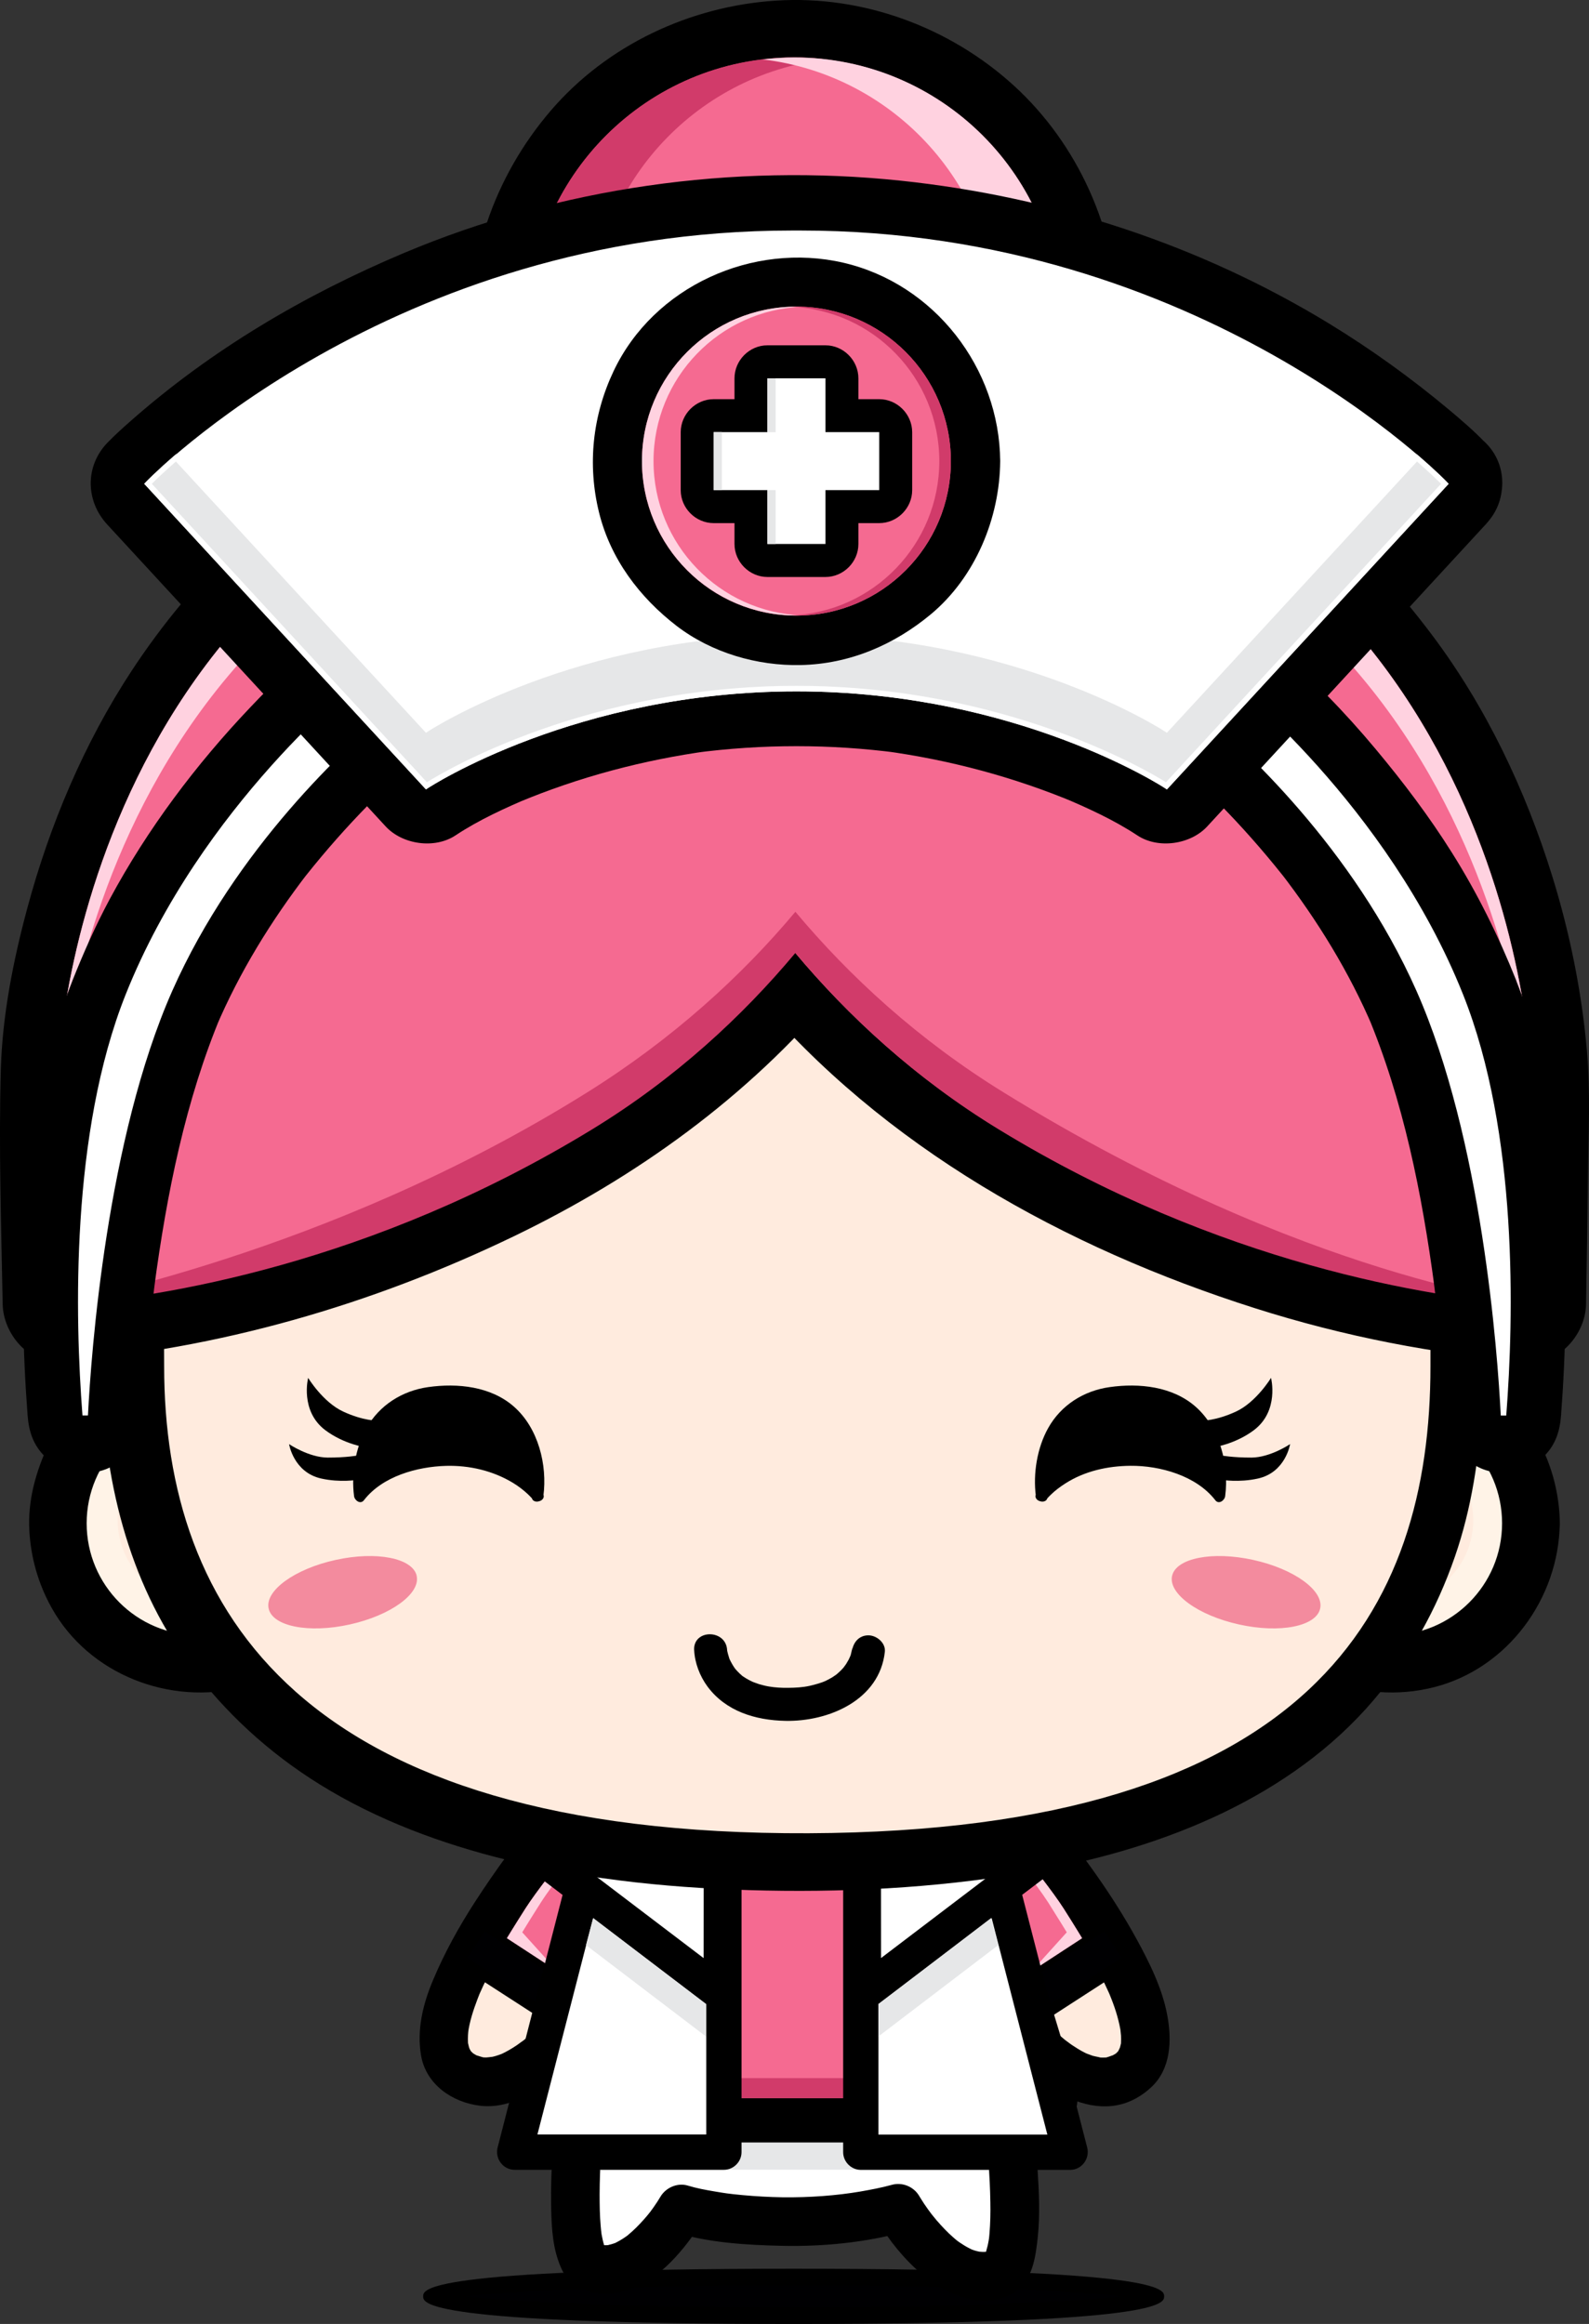 <?xml version="1.0" encoding="UTF-8"?>
<svg id="Layer_1" xmlns="http://www.w3.org/2000/svg" version="1.1" viewBox="0 0 232.52 339.94">
  <rect x="0" y="0" width="232.52" height="339.94" fill="#333333" stroke="none"/>
  <!-- Generator: Adobe Illustrator 29.6.1, SVG Export Plug-In . SVG Version: 2.1.1 Build 9)  -->
  <defs>
    <style>
      .st0 {
        fill: #000002;
      }

      .st1 {
        fill: #d13b6a;
      }

      .st2 {
        fill: #f38b9e;
      }

      .st3 {
        fill: #fff;
      }

      .st4 {
        fill: #f56a91;
      }

      .st5 {
        fill: #fde5d2;
      }

      .st6 {
        fill: #ffebde;
      }

      .st7 {
        fill: #ffd2e0;
      }

      .st8 {
        fill: #e6e7e8;
      }

      .st9 {
        fill: #fff3e7;
      }
    </style>
  </defs>
  <g>
    <g>
      <g>
        <path class="st6" d="M150.66,267.35s25.08,29.79,14.2,36.22c-10.89,6.42-26.11-21.42-26.11-21.42l11.91-14.8Z"/>
        <path d="M148.15,269.87c.28.33.56.67.83,1.01.3.38.6.76.9,1.13.18.23.37.47.55.7.1.13.2.26.3.39-.75-.96-.2-.25-.03-.04,2.26,2.95,4.4,5.98,6.41,9.11,1.14,1.77,2.22,3.58,3.22,5.43.47.87.93,1.75,1.35,2.64.21.43.41.87.61,1.31.08.18.4.95.01.01.12.28.23.56.34.85.64,1.62,1.14,3.3,1.4,5.03-.19-1.29-.02.01,0,.32.02.35.01.69,0,1.03-.06,1.12.14-.66-.02.18-.07.35-.18.69-.31,1.03.46-1.21.07-.21-.11.08-.44.69.62-.66-.11.1-.1.12-.22.21-.34.32-.48.42.74-.54.21-.17-.31.21-.65.38-.99.54,1.07-.5-.1,0-.42.07-.25.06-.96.14.21,0-.19.02-.38.03-.56.03-.38.02-.76-.01-1.13-.06,1.28.14-.24-.09-.58-.2-.27-.08-1.57-.61-.49-.14-.39-.17-.78-.37-1.15-.57-.39-.22-.77-.46-1.15-.71-.2-.12-.38-.25-.57-.39-.17-.12-1.04-.79-.23-.15-1.66-1.29-3.16-2.78-4.58-4.33-.7-.77-1.38-1.56-2.04-2.37-.32-.4-.65-.81-.97-1.21.58.74.04.05-.06-.09-.2-.27-.4-.53-.6-.8-1.14-1.54-2.22-3.11-3.25-4.72-1.04-1.59-2.04-3.2-2.96-4.87-.18,1.44-.37,2.87-.55,4.31,3.97-4.93,7.94-9.86,11.92-14.79,1.21-1.51,1.48-3.55,0-5.03-1.26-1.26-3.81-1.51-5.03,0-3.97,4.94-7.94,9.87-11.91,14.8-1.04,1.29-1.39,2.79-.55,4.31,2.95,5.39,6.57,10.54,10.64,15.12,5.21,5.87,14.66,13.09,22.08,6.25,2.92-2.7,3.05-6.9,2.37-10.53-.72-3.94-2.62-7.74-4.53-11.23-3.45-6.28-7.72-12.14-12.22-17.71-.27-.34-.55-.68-.83-1.02-1.25-1.48-3.75-1.28-5.03,0-1.46,1.46-1.24,3.54,0,5.03Z"/>
      </g>
      <g>
        <rect class="st0" x="147.18" y="285.73" width="17.78" height="6.23" transform="translate(-131.77 130.92) rotate(-32.86)"/>
        <path d="M150.05,297.4l-4.25-6.59,16.28-10.52,4.26,6.59-16.29,10.53ZM148.03,291.29l2.51,3.88,13.58-8.78-2.51-3.88-13.57,8.78Z"/>
      </g>
      <path class="st4" d="M158.34,283.51l-7.35,4.8-3.24-12.24,2.9-3.63s3.37,4.2,4.97,6.7c1.6,2.51,2.72,4.37,2.72,4.37Z"/>
    </g>
    <path class="st7" d="M156.1,282.65s-1.13-1.86-2.72-4.37c-.92-1.43-2.41-3.42-3.52-4.85l.79-.99s3.37,4.2,4.97,6.7c1.6,2.51,2.72,4.37,2.72,4.37l-7.35,4.8,5.11-5.66Z"/>
    <g>
      <g>
        <path class="st6" d="M81.86,267.35s-25.08,29.79-14.2,36.22c10.88,6.42,26.12-21.42,26.12-21.42l-11.91-14.8Z"/>
        <path d="M79.34,264.84c-3.54,4.21-6.81,8.7-9.8,13.31-2.38,3.67-4.49,7.48-6.18,11.51-1.47,3.49-2.4,7.26-1.74,11.04.74,4.22,4.56,6.81,8.57,7.31,4.29.54,8.28-1.97,11.46-4.53,3.49-2.8,6.33-6.38,8.98-9.96,1.95-2.63,3.75-5.38,5.42-8.21.27-.46.53-.91.79-1.37.83-1.52.48-3.01-.55-4.31-3.97-4.93-7.94-9.86-11.91-14.8-1.22-1.51-3.77-1.26-5.03,0-1.48,1.48-1.21,3.52,0,5.03,3.97,4.94,7.94,9.87,11.92,14.79-.18-1.44-.37-2.87-.56-4.31-.92,1.67-1.92,3.28-2.96,4.87-1.03,1.61-2.12,3.18-3.25,4.72-.29.4-.6.81-.91,1.21.59-.77-.4.49-.55.69-.71.88-1.45,1.74-2.2,2.58-1.41,1.56-2.93,3.03-4.58,4.33.82-.65-.4.27-.61.41-.37.26-.76.49-1.15.72-.37.22-.76.41-1.15.6-.69.33.79-.31.08-.04-.25.1-.51.19-.77.27-.37.12-.75.2-1.15.27,1.24-.22-.04-.02-.38-.01-.18,0-.37-.01-.56-.02-.72-.05.91.15.2.02-.33-.06-1.71-.58-.61-.1-.34-.15-.67-.34-.99-.54-.54-.36.7.58.21.17-.12-.1-.22-.21-.34-.32-.75-.73.34.57-.11-.1-.08-.12-.15-.25-.22-.39-.42-.74.26.72.05.17-.11-.29-.19-.59-.25-.89-.18-.84.06.95-.03-.18-.02-.35-.01-.69,0-1.03,0-.31.17-1.62,0-.32.23-1.73.78-3.4,1.4-5.03.08-.21.17-.43.25-.64.31-.76-.33.75,0-.01.19-.44.39-.87.59-1.3.46-.97.94-1.92,1.45-2.86,1-1.85,2.09-3.66,3.22-5.43,2-3.13,4.16-6.15,6.41-9.11.69-.9-.34.44.17-.22.18-.24.37-.47.56-.71.32-.42.66-.83.99-1.25.27-.34.55-.68.83-1.01,1.24-1.48,1.46-3.57,0-5.03-1.28-1.28-3.78-1.48-5.03,0Z"/>
      </g>
      <g>
        <rect class="st0" x="73.33" y="279.96" width="6.23" height="17.78" transform="translate(-207.66 196.32) rotate(-57.14)"/>
        <path d="M82.47,297.4l-16.29-10.53,4.25-6.59,16.29,10.52-4.25,6.59ZM68.41,286.4l13.58,8.78,2.51-3.88-13.58-8.78-2.51,3.88Z"/>
      </g>
      <path class="st4" d="M74.18,283.51l7.35,4.8,3.24-12.24-2.9-3.63s-3.37,4.2-4.97,6.7c-1.6,2.51-2.73,4.37-2.73,4.37Z"/>
      <path class="st7" d="M76.42,282.65s1.13-1.86,2.73-4.37c.91-1.43,2.41-3.42,3.52-4.85l-.79-.99s-3.37,4.2-4.97,6.7c-1.6,2.51-2.73,4.37-2.73,4.37l7.35,4.8-5.11-5.66Z"/>
    </g>
    <g>
      <path class="st0" d="M169.13,335.9c0,1.56-23.74,2.83-53.01,2.83s-53.01-1.27-53.01-2.83,23.73-2.83,53.01-2.83,53.01,1.27,53.01,2.83Z"/>
      <path d="M116.13,339.94c-54.21,0-54.21-3.04-54.21-4.04s0-4.04,54.21-4.04,54.22,3.04,54.22,4.04,0,4.04-54.22,4.04ZM68.04,335.9c7.66.87,25.14,1.62,48.09,1.62s40.43-.75,48.09-1.62c-7.66-.88-25.14-1.62-48.09-1.62s-40.43.75-48.09,1.62Z"/>
    </g>
    <g>
      <path class="st3" d="M89.78,273.68s-10.04,55.54-3.21,57.92c6.82,2.39,13.15-8.48,13.15-8.48,0,0,5.44,1.66,14.81,1.83,9.38.17,16.92-1.95,16.92-1.95,0,0,7,12.1,14.54,9.6,7.55-2.49-4.44-59.06-4.44-59.06l-51.77.14Z"/>
      <path d="M86.35,272.73c-2.27,12.57-4.14,25.28-5.2,38-.32,3.79-.55,7.6-.51,11.41.04,2.79.11,5.84,1.04,8.5.39,1.14.98,2.48,1.97,3.25,2.16,1.7,4.98,1.89,7.6,1.25,4.7-1.17,8.32-5.4,10.92-9.25.22-.32.43-.65.62-.97-1.34.54-2.67,1.08-4.01,1.63,5.02,1.53,10.56,1.85,15.76,1.96,5.92.12,12.15-.48,17.87-2.07-1.34-.54-2.68-1.09-4.02-1.63,1.69,2.92,3.96,5.7,6.54,7.87,3.75,3.15,9.9,5.72,14.2,2.08,2.07-1.75,2.46-5.04,2.73-7.54.34-3.26.18-6.59-.03-9.86-.95-14.6-3.65-29.16-6.59-43.48-.09-.42-.18-.85-.26-1.27-.33-1.54-1.92-2.61-3.43-2.61-12.73.04-25.47.07-38.19.1-4.53.02-9.06.03-13.58.04-4.59.01-4.59,7.12,0,7.11,12.73-.03,25.46-.07,38.2-.1,4.52-.01,9.05-.02,13.57-.04-1.14-.87-2.28-1.74-3.43-2.61.85,4.03,1.62,8.07,2.36,12.11.72,3.95,1.39,7.9,2.01,11.86.33,2.14.65,4.28.94,6.43.12.89-.11-.81,0,.08.04.26.07.52.1.77.07.52.13,1.03.2,1.54.14,1.1.26,2.2.39,3.3.41,3.83.74,7.68.8,11.53.03,1.54,0,3.08-.13,4.61-.02.32-.06.63-.1.95-.07.63.13-.98.05-.36-.02.14-.04.28-.07.43-.09.54-.22,1.08-.38,1.61-.1.33-.47,1.19.09-.13-.08.18-.17.35-.26.52-.41.71.31-.36.2-.23-.49.58.15-.07.26-.16-.63.43,1.23-.4.19-.09-.17.05-1.09.21-.14.09-.27.03-.53.03-.81.04-.19,0-1.08-.1-.11.04-.26-.04-.52-.1-.78-.16-.26-.06-.51-.15-.77-.25-.37-.14-.33-.13.1.05-.17-.08-.33-.16-.49-.25-.5-.25-.96-.56-1.43-.87-.11-.07-.85-.65-.18-.12-.22-.17-.43-.36-.65-.55-.89-.77-1.7-1.64-2.48-2.54-.18-.2-1.17-1.46-.52-.61-.26-.34-.52-.69-.76-1.03-.37-.51-.72-1.04-1.05-1.58-.06-.1-.12-.21-.19-.31-.8-1.37-2.48-2.06-4.01-1.63-1.52.42-3.08.71-4.62.98-3.38.58-7.41.89-11.36.84-1.96-.03-3.92-.14-5.88-.32-.86-.07-1.73-.18-2.6-.29.78.1-.27-.04-.35-.06-.38-.06-.77-.12-1.15-.19-1.3-.22-2.62-.46-3.89-.85-1.52-.46-3.22.29-4.01,1.63-.15.25-.31.5-.46.74-.18.27-.36.54-.55.81-.11.16-.23.32-.35.48-.58.8.29-.35-.12.17-.64.82-1.34,1.59-2.07,2.32-.4.4-.81.76-1.24,1.12-.72.61.59-.43-.17.13-.3.22-.61.41-.94.61-.23.14-.48.26-.73.39-.81.41.7-.25-.15.05-.25.09-.51.16-.77.22-.87.22.79-.04-.1.04-.27.02-.54.01-.8,0-.91-.04.77.16-.14-.04-1.31-.29.61.45-.05.01,1.08.72.61.51.34.21-.12-.13.64.95.22.25-.17-.29-.48-1.07.07.24-.1-.24-.18-.48-.25-.73-.15-.49-.25-1-.35-1.51-.02-.14-.05-.28-.06-.42-.1-.62.12.99.05.35-.05-.37-.09-.75-.12-1.12-.14-1.56-.16-3.13-.16-4.7.02-3.9.29-7.81.65-11.71.37-4.13.85-8.26,1.39-12.37.06-.51.13-1.02.2-1.52.12-.88-.12.81,0-.06.04-.25.07-.5.1-.75.14-.97.27-1.95.41-2.92.26-1.81.53-3.62.81-5.43.59-3.86,1.21-7.71,1.91-11.55.35-1.9-.49-3.83-2.48-4.38-1.74-.47-4.03.58-4.38,2.48Z"/>
    </g>
    <g>
      <g>
        <polygon class="st5" points="140.23 273.01 116.44 273.01 116.24 273.01 92.45 273.01 82.14 306.9 116.24 306.9 116.44 306.9 150.53 306.9 140.23 273.01"/>
        <path d="M140.23,265.9h-47.78c-3.22,0-5.92,2.18-6.85,5.22-3.43,11.28-6.86,22.54-10.28,33.81-.01.03-.02.06-.03.09-1.35,4.45,2.32,8.99,6.85,8.99h68.39c4.53,0,8.21-4.55,6.85-8.99-3.42-11.27-6.85-22.54-10.28-33.81,0-.03-.02-.06-.03-.09-1.12-3.7-4.93-6.02-8.75-4.96-3.65,1.01-6.09,5.04-4.96,8.74,3.43,11.27,6.86,22.54,10.28,33.81.01.03.02.06.03.09,2.29-3,4.57-6,6.85-9h-68.39c2.29,3,4.57,6,6.86,9,3.42-11.27,6.85-22.54,10.28-33.81,0-.04.02-.06.03-.09-2.29,1.74-4.57,3.48-6.86,5.22h47.78c3.88,0,7.11-3.24,7.11-7.11s-3.23-7.11-7.11-7.11Z"/>
      </g>
      <polygon class="st4" points="140.23 273.01 116.44 273.01 116.24 273.01 92.45 273.01 82.14 306.9 116.24 306.9 116.44 306.9 150.53 306.9 140.23 273.01"/>
      <polygon class="st1" points="116.44 303.98 116.24 303.98 83.04 303.98 82.14 306.9 116.24 306.9 116.44 306.9 150.53 306.9 149.64 303.98 116.44 303.98"/>
    </g>
    <rect class="st8" x="87.72" y="313.39" width="57.09" height="3.98"/>
    <g>
      <polygon class="st3" points="105.93 272.96 105.93 314.81 75.31 314.81 86.08 272.96 105.93 272.96"/>
      <path d="M103.35,272.96v41.85c.86-.86,1.72-1.72,2.58-2.59h-30.62c.83,1.1,1.66,2.18,2.49,3.27,3.2-12.46,6.42-24.92,9.62-37.37.38-1.49.77-2.99,1.15-4.48-.83.63-1.66,1.26-2.49,1.89h19.85c3.33,0,3.33-5.17,0-5.17h-19.85c-1.13,0-2.2.79-2.49,1.9-3.21,12.46-6.41,24.92-9.62,37.38-.39,1.49-.77,2.98-1.15,4.48-.42,1.63.79,3.27,2.49,3.27h30.62c1.41,0,2.58-1.18,2.58-2.59v-41.85c0-3.34-5.17-3.34-5.17,0Z"/>
    </g>
    <g>
      <polygon class="st3" points="105.57 266.33 79.95 263.39 75.6 268.85 105.55 291.59 105.57 266.33"/>
      <path d="M105.57,263.75c-6.1-.71-12.19-1.4-18.29-2.1-2.42-.28-4.83-.55-7.25-.84-1.6-.18-2.55,1.55-3.38,2.6-.96,1.2-1.92,2.41-2.88,3.62-1.12,1.4-.9,2.97.52,4.05,9.77,7.42,19.54,14.84,29.31,22.27.21.16.43.32.64.48,1.62,1.23,3.89-.45,3.89-2.23,0-8.42.02-16.85.02-25.27,0-3.34-5.17-3.33-5.17,0,0,8.42-.02,16.85-.03,25.27,1.3-.74,2.59-1.48,3.89-2.23-9.77-7.42-19.54-14.84-29.32-22.27-.21-.16-.42-.32-.63-.48.17,1.36.35,2.71.52,4.06,1.45-1.81,2.89-3.64,4.35-5.45-.61.25-1.22.5-1.83.76,8.54.97,17.09,1.96,25.63,2.93,1.41.16,2.59-1.3,2.59-2.59,0-1.52-1.18-2.42-2.59-2.58Z"/>
    </g>
    <g>
      <polygon class="st3" points="125.96 272.96 125.96 314.81 156.6 314.81 145.81 272.96 125.96 272.96"/>
      <path d="M123.38,272.96v41.85c0,1.41,1.18,2.59,2.59,2.59h30.63c1.7,0,2.9-1.64,2.49-3.27-3.21-12.46-6.42-24.91-9.62-37.37-.39-1.49-.77-2.99-1.16-4.48-.29-1.11-1.35-1.9-2.49-1.9h-19.85c-3.34,0-3.34,5.17,0,5.17h19.85c-.83-.63-1.66-1.26-2.49-1.89,3.2,12.46,6.41,24.91,9.62,37.37.38,1.5.77,2.99,1.15,4.48.83-1.09,1.66-2.18,2.49-3.27h-30.63c.86.87,1.72,1.73,2.58,2.59v-41.85c0-3.34-5.17-3.34-5.17,0Z"/>
    </g>
    <g>
      <polygon class="st3" points="126.32 266.33 151.95 263.39 156.3 268.85 126.35 291.59 126.32 266.33"/>
      <path d="M126.32,268.91c8.55-.97,17.08-1.96,25.63-2.93-.61-.25-1.22-.51-1.83-.76,1.45,1.81,2.9,3.64,4.35,5.45.17-1.35.35-2.7.52-4.06-9.77,7.42-19.54,14.84-29.31,22.27-.21.16-.43.32-.64.48,1.3.75,2.59,1.49,3.89,2.23-.01-8.42-.02-16.85-.02-25.27,0-3.33-5.18-3.34-5.17,0,0,8.42.02,16.85.02,25.27,0,1.79,2.27,3.46,3.89,2.23,9.78-7.42,19.54-14.84,29.32-22.27.21-.16.42-.32.64-.48,1.42-1.08,1.65-2.65.52-4.05-.91-1.14-1.82-2.29-2.72-3.42-.84-1.06-1.89-2.97-3.5-2.79-2.43.28-4.85.56-7.28.84-6.1.7-12.2,1.39-18.29,2.1-1.4.16-2.58,1.06-2.58,2.58,0,1.29,1.18,2.75,2.58,2.59Z"/>
    </g>
    <polygon class="st8" points="86.81 280.57 103.31 293.15 103.31 297.89 85.75 284.52 86.81 280.57"/>
    <polygon class="st8" points="145.02 280.57 128.53 293.15 128.53 297.89 146.08 284.52 145.02 280.57"/>
  </g>
  <g>
    <g>
      <g>
        <path class="st3" d="M116.25,86.38c-21.53,0-38.98-17.46-38.98-38.98S94.72,8.43,116.25,8.43s38.97,17.44,38.97,38.97-17.45,38.98-38.97,38.98Z"/>
        <path d="M116.25,77.95c-1.79-.01-3.57-.13-5.35-.36.75.1,1.5.2,2.25.3-3.34-.47-6.58-1.35-9.68-2.64.67.28,1.34.56,2.01.85-3.13-1.32-6.05-3.03-8.75-5.09.57.44,1.14.88,1.71,1.32-2.66-2.07-5.04-4.45-7.11-7.11.44.57.88,1.14,1.32,1.7-2.06-2.7-3.77-5.62-5.09-8.75.29.67.57,1.34.85,2.01-1.28-3.1-2.17-6.34-2.64-9.68.1.75.2,1.49.3,2.24-.47-3.55-.47-7.13,0-10.69-.1.75-.2,1.5-.3,2.25.47-3.33,1.35-6.57,2.64-9.68-.28.67-.57,1.34-.85,2.01,1.33-3.12,3.03-6.05,5.09-8.75-.44.57-.88,1.14-1.32,1.7,2.07-2.66,4.45-5.04,7.11-7.11-.57.44-1.13.88-1.71,1.32,2.7-2.06,5.63-3.76,8.75-5.09-.67.28-1.35.57-2.01.85,3.11-1.28,6.35-2.16,9.68-2.63-.75.09-1.5.2-2.25.3,3.56-.47,7.14-.47,10.69,0-.75-.11-1.5-.21-2.24-.3,3.33.47,6.57,1.35,9.68,2.63-.67-.28-1.35-.57-2.02-.85,3.13,1.32,6.06,3.03,8.75,5.09-.57-.44-1.14-.88-1.72-1.32,2.67,2.07,5.05,4.45,7.11,7.11-.44-.56-.87-1.13-1.32-1.7,2.06,2.7,3.77,5.63,5.09,8.75-.29-.67-.56-1.34-.85-2.01,1.29,3.11,2.17,6.35,2.64,9.68-.1-.75-.2-1.5-.3-2.25.47,3.56.47,7.13,0,10.69.1-.75.2-1.49.3-2.25-.47,3.33-1.35,6.58-2.64,9.68.29-.67.57-1.34.85-2.01-1.32,3.12-3.02,6.05-5.09,8.74.44-.56.88-1.13,1.32-1.7-2.07,2.66-4.44,5.04-7.11,7.11.58-.45,1.14-.88,1.72-1.32-2.7,2.06-5.63,3.76-8.75,5.09.67-.28,1.35-.57,2.02-.85-3.11,1.29-6.34,2.16-9.68,2.64.75-.1,1.5-.2,2.24-.3-1.78.24-3.56.35-5.34.36-4.6.02-8.44,3.82-8.44,8.44s3.84,8.45,8.44,8.43c12.72-.05,25.07-5.22,33.96-14.34,8.87-9.09,13.8-21.73,13.42-34.42-.38-12.62-5.9-24.94-15.23-33.48C139.02,3.99,126.29-.73,113.55.09c-12.57.81-24.72,6.49-32.97,16.11-8.3,9.67-12.8,22.46-11.54,35.24,1.15,11.72,6.3,22.79,15.05,30.8,8.77,8.03,20.27,12.53,32.16,12.58,4.6.02,8.44-3.85,8.44-8.43s-3.84-8.42-8.44-8.44Z"/>
      </g>
      <path class="st4" d="M116.25,86.38c-21.53,0-38.98-17.46-38.98-38.98S94.72,8.43,116.25,8.43s38.97,17.44,38.97,38.97-17.45,38.98-38.97,38.98Z"/>
      <path class="st1" d="M86.5,47.37c0-19.96,15.01-36.38,34.35-38.68-1.51-.17-3.05-.29-4.6-.29-21.53,0-38.98,17.44-38.98,38.97s17.45,38.97,38.98,38.97c1.55,0,3.09-.12,4.6-.3-19.34-2.29-34.35-18.71-34.35-38.67Z"/>
      <path class="st7" d="M145.99,47.37c0-19.96-15.03-36.38-34.37-38.68,1.52-.17,3.04-.29,4.62-.29,21.52,0,38.97,17.44,38.97,38.97s-17.45,38.97-38.97,38.97c-1.58,0-3.1-.12-4.62-.3,19.34-2.29,34.37-18.71,34.37-38.67Z"/>
    </g>
    <g>
      <g>
        <g>
          <g>
            <path class="st5" d="M45.45,222.82c0,9.04-7.33,16.38-16.39,16.38s-16.38-7.34-16.38-16.38,7.34-16.38,16.38-16.38,16.39,7.33,16.39,16.38Z"/>
            <path d="M37.02,222.82c-.01.78-.06,1.55-.16,2.33.1-.74.2-1.5.3-2.24-.22,1.4-.59,2.74-1.13,4.05.29-.68.57-1.35.85-2.02-.55,1.27-1.24,2.45-2.06,3.55.44-.57.88-1.14,1.32-1.71-.91,1.17-1.94,2.2-3.11,3.11.57-.45,1.14-.88,1.71-1.32-1.1.82-2.28,1.51-3.55,2.06.68-.28,1.35-.57,2.02-.86-1.31.54-2.65.91-4.05,1.13.75-.1,1.5-.2,2.25-.3-1.56.2-3.11.2-4.67,0,.75.1,1.49.2,2.24.3-1.4-.21-2.74-.59-4.05-1.13.68.28,1.35.57,2.01.86-1.26-.55-2.44-1.24-3.55-2.06.57.43,1.14.87,1.71,1.32-1.17-.91-2.2-1.94-3.11-3.11.44.57.88,1.14,1.32,1.71-.83-1.11-1.52-2.29-2.07-3.55.28.67.57,1.34.85,2.02-.54-1.31-.91-2.65-1.12-4.05.1.74.2,1.5.3,2.24-.21-1.55-.21-3.11,0-4.66-.1.74-.2,1.49-.3,2.24.22-1.4.59-2.74,1.12-4.05-.28.67-.57,1.35-.85,2.02.55-1.27,1.24-2.45,2.07-3.56-.44.57-.88,1.14-1.32,1.71.91-1.17,1.94-2.19,3.11-3.11-.57.45-1.14.88-1.71,1.32,1.11-.83,2.29-1.51,3.55-2.06-.67.28-1.34.56-2.01.85,1.3-.54,2.65-.91,4.05-1.12-.75.1-1.5.2-2.24.3,1.56-.21,3.1-.21,4.67,0-.75-.1-1.5-.2-2.25-.3,1.4.21,2.74.59,4.05,1.12-.67-.29-1.34-.57-2.02-.85,1.27.55,2.45,1.23,3.55,2.06-.57-.44-1.13-.88-1.71-1.32,1.17.91,2.2,1.94,3.11,3.11-.44-.57-.88-1.14-1.32-1.71.83,1.11,1.51,2.29,2.06,3.56-.29-.68-.57-1.35-.85-2.02.54,1.31.91,2.65,1.13,4.05-.11-.74-.2-1.49-.3-2.24.1.77.15,1.55.16,2.33.05,4.59,3.8,8.43,8.44,8.43s8.48-3.84,8.44-8.43c-.08-7.15-3.2-14.55-8.93-19.01-3.11-2.42-6.44-4.34-10.35-5.19-4.01-.86-8.07-.79-12.04.23-6.77,1.74-13.09,6.9-15.89,13.33-1.61,3.71-2.61,7.55-2.4,11.64.21,4.02,1.3,7.82,3.25,11.34,5.45,9.8,17.34,14.37,28.04,11.62,10.76-2.77,18.21-13.01,18.33-23.96.04-4.6-3.87-8.44-8.44-8.44s-8.39,3.84-8.44,8.44Z"/>
          </g>
          <path class="st9" d="M45.45,222.82c0,9.04-7.33,16.38-16.39,16.38s-16.38-7.34-16.38-16.38,7.34-16.38,16.38-16.38,16.39,7.33,16.39,16.38Z"/>
          <path class="st6" d="M41.22,222.37c0,6.63-5.37,12.01-12,12.01s-12-5.38-12-12.01,5.37-12,12-12,12,5.37,12,12Z"/>
        </g>
        <g>
          <g>
            <path class="st5" d="M219.8,222.82c0,9.04-7.34,16.38-16.38,16.38s-16.39-7.34-16.39-16.38,7.33-16.38,16.39-16.38,16.38,7.33,16.38,16.38Z"/>
            <path d="M211.37,222.82c0,.78-.06,1.55-.16,2.33.1-.74.2-1.5.3-2.24-.21,1.4-.59,2.74-1.12,4.05.28-.68.57-1.35.85-2.02-.55,1.27-1.24,2.45-2.06,3.55.44-.57.88-1.14,1.32-1.71-.9,1.17-1.94,2.2-3.11,3.11.57-.45,1.14-.88,1.71-1.32-1.1.82-2.28,1.51-3.55,2.06.67-.28,1.35-.57,2.02-.86-1.31.54-2.65.91-4.05,1.13.74-.1,1.5-.2,2.24-.3-1.55.2-3.1.2-4.66,0,.75.1,1.5.2,2.25.3-1.4-.21-2.74-.59-4.05-1.13.67.28,1.34.57,2.01.86-1.26-.55-2.44-1.24-3.54-2.06.57.43,1.14.87,1.7,1.32-1.16-.91-2.19-1.94-3.1-3.11.44.57.88,1.14,1.32,1.71-.83-1.11-1.52-2.29-2.07-3.55.28.67.57,1.34.85,2.02-.54-1.31-.92-2.65-1.13-4.05.1.74.2,1.5.3,2.24-.21-1.55-.21-3.11,0-4.66-.1.74-.2,1.49-.3,2.24.21-1.4.58-2.74,1.13-4.05-.29.67-.57,1.35-.85,2.02.55-1.27,1.24-2.45,2.07-3.56-.44.57-.88,1.14-1.32,1.71.91-1.17,1.94-2.19,3.1-3.11-.57.45-1.13.88-1.7,1.32,1.11-.83,2.29-1.51,3.54-2.06-.67.28-1.34.56-2.01.85,1.3-.54,2.64-.91,4.05-1.12-.75.1-1.5.2-2.25.3,1.56-.21,3.11-.21,4.66,0-.74-.1-1.5-.2-2.24-.3,1.4.21,2.74.59,4.05,1.12-.68-.29-1.35-.57-2.02-.85,1.27.55,2.45,1.23,3.55,2.06-.57-.44-1.13-.88-1.71-1.32,1.17.91,2.21,1.94,3.11,3.11-.43-.57-.88-1.14-1.32-1.71.83,1.11,1.52,2.29,2.06,3.56-.28-.68-.57-1.35-.85-2.02.53,1.31.91,2.65,1.12,4.05-.1-.74-.2-1.49-.3-2.24.1.77.16,1.55.16,2.33.05,4.59,3.8,8.43,8.44,8.43s8.48-3.84,8.44-8.43c-.08-7.15-3.2-14.55-8.93-19.01-3.11-2.42-6.44-4.34-10.35-5.19-4-.86-8.06-.79-12.04.23-6.77,1.74-13.09,6.9-15.89,13.33-1.62,3.71-2.62,7.55-2.41,11.64.2,4.02,1.3,7.82,3.25,11.34,5.45,9.8,17.35,14.37,28.03,11.62,10.76-2.77,18.21-13.01,18.33-23.96.04-4.6-3.88-8.44-8.44-8.44s-8.39,3.84-8.44,8.44Z"/>
          </g>
          <path class="st9" d="M219.8,222.82c0,9.04-7.34,16.38-16.38,16.38s-16.39-7.34-16.39-16.38,7.33-16.38,16.39-16.38,16.38,7.33,16.38,16.38Z"/>
          <path class="st6" d="M215.58,222.37c0,6.63-5.38,12.01-12.01,12.01s-12-5.38-12-12.01,5.37-12,12-12,12.01,5.37,12.01,12Z"/>
        </g>
      </g>
      <g>
        <g>
          <path class="st5" d="M23.32,123.42c-.33,13.25,0,76.44,0,76.44,0,35.6,19.95,68.61,94.29,68.3,73.58-.31,91-32.7,91-68.3v-76.44H23.32Z"/>
          <path d="M14.88,123.42c-.36,14.65-.16,29.33-.12,43.98.03,11.23,0,22.47.13,33.7.18,14.86,3.82,30.22,12.77,42.32,5.26,7.09,11.65,12.96,19.17,17.62,8.33,5.17,17.78,8.67,27.27,11,12.37,3.04,25.25,4.25,37.97,4.5,13.53.27,27.14-.57,40.47-3.03,17.92-3.3,36.42-10.67,48.49-24.86,5.31-6.25,9.19-13.22,11.87-20.96,2.44-7.04,3.56-14.58,3.99-22,.21-3.52.17-7.04.17-10.56v-71.72c0-4.6-3.84-8.44-8.44-8.44H23.32c-4.6,0-8.44,3.84-8.44,8.44s3.84,8.43,8.44,8.43h185.29c-2.81-2.81-5.62-5.62-8.43-8.43v71.21c0,5.89,0,11.77-.79,17.64.1-.75.2-1.5.3-2.25-.78,5.74-2.18,11.39-4.42,16.75.28-.67.57-1.34.85-2.01-1.79,4.24-4.09,8.24-6.9,11.89.44-.57.88-1.14,1.32-1.71-2.79,3.58-6.02,6.78-9.61,9.56.57-.44,1.14-.88,1.71-1.32-4.62,3.56-9.73,6.4-15.09,8.68.67-.28,1.35-.57,2.02-.85-9.14,3.83-18.87,6.05-28.67,7.37.74-.1,1.49-.2,2.24-.3-17.35,2.31-35.3,2.33-52.65.02.74.1,1.49.2,2.24.3-9.96-1.35-19.84-3.62-29.13-7.51.68.28,1.34.57,2.01.85-5.58-2.37-10.9-5.33-15.72-9.03.57.44,1.14.88,1.71,1.32-3.75-2.91-7.15-6.25-10.06-10,.44.56.88,1.14,1.32,1.71-2.89-3.75-5.26-7.85-7.11-12.21.29.68.57,1.35.85,2.02-2.23-5.31-3.65-10.91-4.43-16.62.1.74.2,1.5.3,2.24-.61-4.53-.72-9.06-.74-13.62-.03-5.91-.05-11.82-.07-17.73-.06-16.45-.14-32.91-.01-49.36.02-2.35.03-4.7.1-7.04.11-4.6-3.93-8.44-8.44-8.44s-8.32,3.84-8.44,8.44Z"/>
        </g>
        <path class="st6" d="M24.02,108.25c-.33,13.25,0,91.61,0,91.61,0,35.6,19.96,68.61,94.29,68.3,73.59-.31,91.01-32.7,91.01-68.3v-91.61H24.02Z"/>
      </g>
      <g>
        <path class="st2" d="M60.97,230.51c.58,2.61-3.81,5.79-9.79,7.11-5.99,1.33-11.3.28-11.87-2.33-.58-2.61,3.81-5.8,9.8-7.11,5.98-1.32,11.3-.27,11.87,2.34Z"/>
        <path class="st2" d="M171.51,230.51c-.57,2.61,3.81,5.79,9.8,7.11,5.98,1.33,11.3.28,11.87-2.33.58-2.61-3.81-5.8-9.79-7.11-5.98-1.32-11.3-.27-11.88,2.34Z"/>
        <g>
          <g>
            <g>
              <path d="M78.66,218.86s-4.01-5.28-12.98-5.28-13.03,5.28-13.03,5.28c0,0-2.03-15.33,13.03-15.33s12.98,15.33,12.98,15.33Z"/>
              <path d="M79.39,218.43c-3.03-3.95-8.56-5.56-13.31-5.7-4.83-.13-10.91,1.5-14.03,5.53.48.2.96.4,1.44.59-.59-4.58.83-10.02,4.85-12.64,3.73-2.44,9.48-2.49,13.46-.66,3.11,1.43,4.94,4.32,5.7,7.56.43,1.84.57,3.86.32,5.74-.14,1.07,1.54,1.06,1.69,0,.61-4.58-.75-9.95-4.28-13.07-3.37-2.99-8.28-3.49-12.58-2.88-3.79.54-7.12,2.63-9.02,5.99-1.62,2.89-2.25,6.67-1.82,9.96.08.62.93,1.26,1.44.6,2.72-3.52,7.8-4.91,12.02-5.03,3.4-.09,6.82.7,9.75,2.46.79.48,1.54,1.04,2.21,1.67.21.2.41.4.61.62.06.07.38.46.1.1.66.85,2.12.01,1.46-.85Z"/>
            </g>
            <path d="M55.26,207.81s-2.06.05-5.04-1.33c-2.98-1.38-5.13-4.93-5.13-4.93,0,0-1.23,4.83,2.51,7.65,2.74,2.06,5.91,2.51,5.91,2.51l1.75-3.9Z"/>
            <path d="M52.43,212.89s-1.74.33-4.49.32c-2.76-.02-5.64-1.97-5.64-1.97,0,0,.65,4.12,4.69,5.03,2.81.63,5.33.19,5.33.19l.1-3.56Z"/>
          </g>
          <g>
            <g>
              <path d="M152.42,218.86s4-5.28,12.98-5.28,13.03,5.28,13.03,5.28c0,0,2.03-15.33-13.03-15.33s-12.98,15.33-12.98,15.33Z"/>
              <path d="M153.15,219.28c-.27.35-.01.03.05-.05.18-.2.37-.4.56-.58.64-.63,1.36-1.16,2.12-1.65,2.84-1.82,6.19-2.56,9.53-2.59,4.32-.04,9.65,1.44,12.43,5.04.51.66,1.36.02,1.44-.6.6-4.58-.78-9.95-4.31-13.07-3.38-2.99-8.29-3.49-12.59-2.88-3.79.53-7.12,2.63-9,5.99-1.62,2.89-2.23,6.67-1.8,9.96.14,1.06,1.83,1.07,1.69,0-.61-4.58.79-10.02,4.81-12.64,3.73-2.44,9.47-2.49,13.45-.66,3.11,1.43,4.94,4.32,5.71,7.56.43,1.84.59,3.86.35,5.74.47-.2.95-.4,1.44-.59-3.07-3.97-8.88-5.49-13.63-5.54-4.84-.04-10.63,1.69-13.71,5.7-.66.86.81,1.7,1.46.85Z"/>
            </g>
            <path d="M175.83,207.81s2.05.05,5.03-1.33c2.98-1.38,5.13-4.93,5.13-4.93,0,0,1.24,4.83-2.51,7.65-2.74,2.06-5.91,2.51-5.91,2.51l-1.75-3.9Z"/>
            <path d="M178.65,212.89s1.74.33,4.49.32c2.76-.02,5.64-1.97,5.64-1.97,0,0-.64,4.12-4.69,5.03-2.81.63-5.34.19-5.34.19l-.1-3.56Z"/>
          </g>
        </g>
        <path d="M101.58,241.39c.09,1.87.83,3.78,1.92,5.27,2.69,3.66,7.03,4.97,11.42,5.06,6.34.13,13.79-3.04,14.56-10.1.14-1.31-1.2-2.41-2.41-2.41-1.42,0-2.27,1.1-2.41,2.41.14-1.3-.05.07-.17.45-.06.18-.13.35-.2.53.31-.78-.01-.02-.1.16-.12.22-.25.44-.38.65-.08.13-.63.84-.22.33-.36.45-.77.84-1.21,1.21-.21.17-.21.17-.01,0-.17.13-.36.25-.55.38-.34.21-.69.39-1.04.56-.43.21-1.53.54-2.31.71-1.04.23-2.11.28-3.17.29-.94.01-1.88-.04-2.81-.2-.48-.08-.96-.21-1.42-.34-.21-.06-1.08-.4-.9-.32-.35-.16-.7-.35-1.04-.55-.12-.08-.25-.16-.37-.24-.58-.39.34.3-.18-.13-.25-.21-.49-.45-.71-.68-.09-.09-.17-.18-.25-.28-.41-.46.29.41-.06-.07-.31-.43-.57-.9-.8-1.38-.12-.24.17.48-.06-.17-.06-.19-.12-.38-.17-.57-.08-.28-.14-.56-.18-.85.14.99.05.51.05.27-.15-3.09-4.98-3.11-4.83,0h0Z"/>
      </g>
      <g>
        <g>
          <path class="st3" d="M116.52,59.01c-.09,0-.18,0-.28,0-.09,0-.18,0-.27,0-94.61,0-106.22,81.06-107.31,95.47-.42,5.44.16,34.29.16,34.29,0,.66,0,1.33.02,1.99,14.61-1.14,45.25-5.92,77.6-25.66,12.26-7.48,22.05-16.57,29.81-25.85,7.77,9.28,17.56,18.37,29.82,25.85,32.35,19.74,62.99,24.52,77.6,25.66.01-.66.02-1.33.02-1.99,0,0,.57-28.85.16-34.29-1.1-14.41-12.71-95.47-107.32-95.47Z"/>
          <path d="M116.52,50.57c-11.62.16-23.19,1.11-34.53,3.82-9.47,2.25-18.72,5.79-27.25,10.47-14.42,7.91-26.46,19.55-35.47,33.25-6.95,10.58-12,22.55-15.28,34.75-2.05,7.62-3.65,15.68-3.87,23.59-.32,11.42.06,22.89.27,34.31.08,4.32,3.79,8.81,8.44,8.44,23.1-1.82,45.58-8.34,66.42-18.39,17.91-8.65,34.12-20.31,46.96-35.59h-11.94c18.97,22.58,45.52,37.29,73.37,46.14,12.96,4.12,26.45,6.77,40.01,7.83,4.64.36,8.37-4.12,8.44-8.44.1-6.14.2-12.28.27-18.42.07-6.22.4-12.57-.16-18.78-.77-8.59-2.5-17.13-5.05-25.36-3.91-12.6-9.69-24.8-17.64-35.36-4.84-6.43-10.2-12.36-16.43-17.47-6.89-5.65-14.36-10.44-22.51-14.07-17.02-7.58-35.47-10.7-54.05-10.73-4.6,0-8.43,3.84-8.43,8.44s3.84,8.43,8.43,8.44c6.54,0,13.06.39,19.54,1.25-.75-.1-1.5-.2-2.25-.31,9.79,1.33,19.43,3.76,28.55,7.58-.67-.28-1.35-.57-2.01-.85,7.3,3.09,14.21,7.06,20.51,11.9-.57-.44-1.14-.88-1.71-1.32,6.18,4.78,11.71,10.35,16.49,16.53-.44-.57-.88-1.14-1.32-1.71,5.47,7.1,9.92,14.94,13.41,23.18-.29-.66-.57-1.34-.85-2.01,3.83,9.08,6.55,18.65,8.05,28.39.1.66.2,1.31.29,1.97-.11-.74-.21-1.49-.31-2.23.48,3.57.62,7.12.65,10.74.04,8.05-.09,16.11-.23,24.16-.04,2.02-.06,4.03-.09,6.04,2.81-2.81,5.62-5.62,8.43-8.44-2.75-.22-5.5-.52-8.24-.88.75.1,1.5.2,2.25.31-15.55-2.1-30.79-6.37-45.25-12.44.67.28,1.34.57,2.01.85-12.17-5.14-24.05-11.46-34.55-19.52.57.44,1.14.88,1.71,1.32-7.12-5.5-13.58-11.78-19.37-18.67-2.78-3.31-9.16-3.31-11.94,0-5.78,6.89-12.24,13.17-19.37,18.67.57-.43,1.14-.88,1.71-1.32-10.5,8.06-22.37,14.38-34.55,19.52.67-.28,1.34-.57,2.02-.85-14.46,6.07-29.7,10.34-45.25,12.44.74-.1,1.49-.2,2.24-.31-2.74.36-5.49.66-8.24.88,2.81,2.82,5.62,5.62,8.43,8.44-.11-6.14-.2-12.28-.26-18.42-.07-6.22-.39-12.57.17-18.78.11-1.25.26-2.5.42-3.74-.1.74-.2,1.49-.3,2.23,1.24-9.24,3.64-18.35,6.99-27.04.43-1.12.88-2.22,1.35-3.32-.28.67-.57,1.35-.85,2.01,3.49-8.24,7.94-16.08,13.41-23.18-.44.56-.88,1.14-1.32,1.71,4.78-6.18,10.3-11.75,16.48-16.53-.57.45-1.13.88-1.71,1.32,6.29-4.84,13.2-8.8,20.5-11.9-.67.28-1.35.56-2.01.85,9.12-3.82,18.76-6.25,28.54-7.58-.74.1-1.49.2-2.24.31,6.68-.89,13.36-1.17,20.09-1.25,4.6-.06,8.44-3.79,8.44-8.44s-3.84-8.5-8.44-8.44Z"/>
        </g>
        <path class="st4" d="M116.52,59.01c-.09,0-.18,0-.28,0-.09,0-.18,0-.27,0-94.61,0-106.22,81.06-107.31,95.47-.42,5.44.16,34.29.16,34.29,0,.66,0,1.33.02,1.99,14.61-1.14,45.25-5.92,77.6-25.66,12.26-7.48,22.05-16.57,29.81-25.85,7.77,9.28,17.56,18.37,29.82,25.85,32.35,19.74,62.99,24.52,77.6,25.66.01-.66.02-1.33.02-1.99,0,0,.57-28.85.16-34.29-1.1-14.41-12.71-95.47-107.32-95.47Z"/>
        <path class="st7" d="M8.66,160.16c1.09-14.4,12.7-95.46,107.31-95.46h.55c94.61,0,106.22,81.06,107.32,95.46.08,1.09.12,3.11.14,5.65.02-5.09,0-9.51-.14-11.33-1.1-14.41-12.71-95.47-107.32-95.47-.09,0-.18,0-.28,0-.09,0-.18,0-.27,0-94.61,0-106.22,81.06-107.31,95.47-.14,1.82-.17,6.25-.14,11.35.01-2.55.06-4.58.14-5.67Z"/>
        <path class="st1" d="M146.87,159.8c-12.49-7.7-22.53-16.94-30.48-26.43-7.94,9.48-18.03,18.65-30.48,26.43-38.69,24.19-76.94,30.44-76.93,31.1,14.62-1.13,45.25-5.92,77.6-25.66,12.25-7.47,22.05-16.58,29.81-25.85,7.76,9.27,17.56,18.38,29.82,25.85,32.35,19.74,62.98,24.52,77.59,25.66.01-.66-32.18-3.49-76.93-31.1Z"/>
      </g>
    </g>
    <g>
      <g>
        <g>
          <path class="st3" d="M18.75,145.64c-8.12,20.39-7.32,47.92-6.28,61.38.52-10.09,2.84-40.75,12.39-62.28,9.42-21.22,26.23-36.42,32.2-41.38l-3.94-3.79s-23.21,18.06-34.37,46.06Z"/>
          <path d="M10.62,143.4c-4.42,11.19-6.11,23.41-6.87,35.35-.6,9.41-.43,18.88.29,28.28.17,2.3.8,4.29,2.47,5.96,1.58,1.58,3.74,2.47,5.97,2.47,4.78,0,8.2-3.84,8.43-8.43.37-7.04,1.04-14.07,1.97-21.07-.1.75-.2,1.5-.3,2.25,1.82-13.56,4.54-27.26,9.86-39.92-.29.68-.57,1.35-.85,2.02,3.45-8.11,8.09-15.63,13.45-22.6-.44.57-.88,1.14-1.32,1.7,5.69-7.34,12.15-14.14,19.31-20.08,3.49-2.9,3.09-8.96,0-11.93-1.32-1.27-2.63-2.53-3.94-3.79-1.62-1.56-3.7-2.47-5.97-2.47-2.45,0-4.11,1.03-5.96,2.47-3.77,2.94-7.21,6.36-10.5,9.82-7.98,8.39-15.09,17.84-20.58,28.05-2.07,3.85-3.84,7.85-5.46,11.91-.8,1.99-.19,4.73.85,6.5,1.1,1.89,2.93,3.3,5.04,3.88,2.18.6,4.55.29,6.5-.85,2.05-1.21,3.02-2.91,3.88-5.05.24-.62.5-1.22.76-1.83-.29.67-.57,1.34-.85,2.01,3.7-8.68,8.64-16.77,14.39-24.23-.44.57-.88,1.14-1.32,1.71,5.61-7.24,11.97-14.33,19.22-19.99h-11.93c1.31,1.26,2.62,2.52,3.93,3.79v-11.93c-17.32,14.38-31.15,33.46-38.08,54.95-3.22,9.98-5.2,20.34-6.62,30.71-1.09,7.96-1.94,15.94-2.36,23.97h16.87c-.99-12.93-.96-26.02.74-38.89-.1.75-.2,1.5-.3,2.25,1.03-7.67,2.69-15.29,5.54-22.5.79-2,.19-4.72-.85-6.5-1.1-1.89-2.93-3.3-5.04-3.88-2.18-.59-4.55-.29-6.5.86-2.05,1.2-3.03,2.9-3.88,5.04Z"/>
        </g>
        <g>
          <path class="st3" d="M18.75,145.64c-8.12,20.39-7.32,47.92-6.28,61.38.52-10.09,2.84-40.75,12.39-62.28,9.42-21.22,26.23-36.42,32.2-41.38l-3.94-3.79s-23.21,18.06-34.37,46.06Z"/>
          <path class="st3" d="M12.07,207.06c-1.11-14.3-1.76-41.31,6.31-61.57,11.07-27.79,34.26-46.05,34.49-46.23l.28-.21,4.51,4.34-.35.29c-6.56,5.45-22.83,20.37-32.09,41.23-9.61,21.69-11.89,53.05-12.35,62.14h-.8ZM53.1,100.12c-2.64,2.13-23.63,19.73-33.97,45.67-6.95,17.46-7.38,40-6.64,54.96,1.02-13.07,3.95-37.98,12.01-56.17,9.16-20.66,25.14-35.53,31.96-41.23l-3.36-3.23Z"/>
        </g>
      </g>
      <g>
        <g>
          <path class="st3" d="M213.74,145.64c8.12,20.39,7.32,47.92,6.28,61.38-.52-10.09-2.84-40.75-12.39-62.28-9.42-21.22-26.24-36.42-32.2-41.38l3.93-3.79s23.22,18.06,34.37,46.06Z"/>
          <path d="M205.6,147.88c2.85,7.21,4.51,14.83,5.54,22.5-.1-.75-.2-1.5-.3-2.25,1.7,12.87,1.73,25.96.74,38.89h16.87c-.5-9.62-1.57-19.22-3.05-28.74-1.99-12.77-5.09-25.27-10.21-37.15-4.54-10.55-11.22-20.08-18.67-28.77-4.62-5.38-9.68-10.43-15.14-14.96v11.93c1.31-1.26,2.63-2.52,3.94-3.79h-11.94c7.26,5.65,13.62,12.75,19.23,19.99-.44-.57-.88-1.14-1.32-1.71,5.75,7.46,10.7,15.56,14.39,24.23-.28-.67-.57-1.34-.85-2.01.27.61.51,1.21.76,1.83.86,2.14,1.82,3.84,3.88,5.05,1.95,1.14,4.32,1.45,6.49.85,2.11-.58,3.94-1.99,5.05-3.88,1.03-1.77,1.64-4.51.85-6.5-2.6-6.51-5.67-12.74-9.41-18.68-3.32-5.29-7.12-10.31-11.12-15.1-4.54-5.44-9.52-10.58-14.95-15.14-.35-.29-.7-.58-1.06-.87-1.86-1.44-3.51-2.47-5.97-2.47-2.27,0-4.34.91-5.97,2.47-1.31,1.26-2.62,2.52-3.93,3.79-3.09,2.97-3.49,9.03,0,11.93,7.16,5.94,13.62,12.74,19.31,20.08-.43-.57-.88-1.13-1.32-1.7,5.36,6.96,10,14.49,13.45,22.6-.28-.68-.57-1.35-.85-2.02,5.33,12.66,8.04,26.36,9.86,39.92-.1-.75-.2-1.49-.3-2.25.93,6.99,1.6,14.02,1.97,21.07.23,4.59,3.65,8.43,8.43,8.43,2.23,0,4.39-.89,5.97-2.47,1.67-1.67,2.29-3.67,2.46-5.96.72-9.4.87-18.87.29-28.28-.73-11.93-2.45-24.18-6.87-35.35-.85-2.14-1.82-3.84-3.88-5.04-1.95-1.14-4.32-1.45-6.5-.86-2.11.58-3.94,1.99-5.04,3.88-1.04,1.78-1.64,4.5-.85,6.5Z"/>
        </g>
        <g>
          <path class="st3" d="M213.74,145.64c8.12,20.39,7.32,47.92,6.28,61.38-.52-10.09-2.84-40.75-12.39-62.28-9.42-21.22-26.24-36.42-32.2-41.38l3.93-3.79s23.22,18.06,34.37,46.06Z"/>
          <path class="st3" d="M220.41,207.06h-.8c-.46-9.11-2.73-40.46-12.35-62.15-9.25-20.85-25.52-35.78-32.09-41.23l-.35-.29,4.51-4.34.27.21c.24.18,23.43,18.45,34.5,46.23,8.07,20.25,7.42,47.26,6.31,61.57ZM176.03,103.35c6.82,5.71,22.8,20.59,31.96,41.23,8.06,18.19,10.99,43.09,12.01,56.16.73-14.96.3-37.51-6.65-54.95-10.34-25.96-31.34-43.54-33.97-45.67l-3.35,3.23Z"/>
        </g>
      </g>
    </g>
    <g>
      <g>
        <g>
          <path class="st5" d="M211.43,70.76s-34.98-36.65-94.24-36.65c-.21,0-.43,0-.65,0s-.43,0-.65,0c-59.25,0-94.23,36.65-94.23,36.65l40.74,44.18s21.4-14.21,54.14-14.22c32.74,0,54.14,14.22,54.14,14.22l40.74-44.18Z"/>
          <path d="M217.39,64.8c-1.69-1.77-3.57-3.37-5.44-4.94-5.45-4.55-11.24-8.72-17.3-12.43-19.09-11.67-40.63-18.66-62.84-21-24.53-2.58-49.96,1-72.71,10.58-14.55,6.13-28.22,14.18-40.08,24.66-1.14,1-2.27,2.03-3.33,3.12-3.27,3.43-3.17,8.5,0,11.93,7.5,8.13,15,16.26,22.49,24.38,6.08,6.6,12.16,13.19,18.25,19.78,2.45,2.66,7.17,3.34,10.22,1.32,3.44-2.28,7.3-4.03,11.09-5.63-.67.29-1.34.57-2.01.85,8.99-3.77,18.47-6.28,28.12-7.59-.75.1-1.5.2-2.24.3,9.91-1.31,19.95-1.31,29.86,0-.75-.1-1.5-.2-2.25-.3,9.65,1.3,19.14,3.82,28.13,7.59-.67-.28-1.35-.57-2.02-.85,3.79,1.6,7.65,3.35,11.1,5.63,3.05,2.02,7.78,1.34,10.23-1.32,7.5-8.12,15-16.26,22.49-24.38,6.08-6.6,12.17-13.2,18.25-19.79,3.12-3.38,3.35-8.58,0-11.93-3.15-3.15-8.81-3.38-11.93,0-7.5,8.13-15,16.26-22.49,24.38-6.08,6.6-12.17,13.19-18.25,19.79,3.41-.44,6.82-.88,10.22-1.32-4.25-2.82-9.1-4.83-13.79-6.77-10.85-4.49-22.38-6.98-34.05-8.1-13.78-1.33-27.9-.02-41.3,3.46-8.47,2.2-16.85,5.4-24.56,9.58-1.06.57-2.12,1.16-3.12,1.82,3.41.45,6.82.88,10.22,1.32-7.49-8.13-15-16.26-22.49-24.38-6.08-6.6-12.16-13.19-18.25-19.79v11.93c2.69-2.81,5.78-5.3,8.85-7.68-.57.44-1.14.88-1.71,1.32,9.43-7.29,19.86-13.28,30.84-17.93-.68.28-1.34.56-2.02.85,11.44-4.83,23.48-8.12,35.79-9.79-.75.1-1.5.2-2.24.3,12.84-1.7,25.96-1.7,38.81,0-.74-.1-1.49-.2-2.24-.3,12.31,1.67,24.35,4.96,35.79,9.79-.67-.28-1.34-.57-2.02-.85,10.97,4.65,21.4,10.64,30.83,17.93-.57-.44-1.13-.88-1.71-1.32,3.07,2.38,6.16,4.87,8.86,7.68,3.18,3.33,8.74,3.2,11.93,0,3.31-3.31,3.17-8.61,0-11.93Z"/>
        </g>
        <g>
          <path class="st3" d="M211.43,70.76s-34.98-36.65-94.24-36.65c-.21,0-.43,0-.65,0s-.43,0-.65,0c-59.25,0-94.23,36.65-94.23,36.65l40.74,44.18s21.4-14.21,54.14-14.22c32.74,0,54.14,14.22,54.14,14.22l40.74-44.18Z"/>
          <path class="st3" d="M170.75,115.47l-.29-.19c-.21-.14-21.69-14.14-53.92-14.15-32.23,0-53.71,14.01-53.92,14.15l-.29.19-.23-.25-40.99-44.45.26-.28c.35-.37,35.78-36.77,94.52-36.77h.66s.64,0,.64,0c58.75,0,94.18,36.4,94.53,36.77l.26.28-.26.28-40.97,44.43ZM116.54,100.32c30.45,0,51.39,12.43,54.08,14.1l40.25-43.65c-3.36-3.33-37.97-36.26-93.68-36.26h-.64s-.66,0-.66,0c-55.73,0-90.32,32.93-93.67,36.26l40.24,43.65c2.68-1.68,23.63-14.1,54.08-14.1Z"/>
        </g>
        <g>
          <path class="st8" d="M207.31,66.95l-36.63,39.72s-21.4-14.21-54.14-14.22c-32.74.01-54.14,14.22-54.14,14.22l-36.63-39.72c-2.71,2.34-4.11,3.81-4.11,3.81l40.74,44.18s21.4-14.21,54.14-14.22c32.74,0,54.14,14.22,54.14,14.22l40.74-44.18s-1.4-1.47-4.12-3.81Z"/>
          <path class="st3" d="M170.75,115.47l-.29-.19c-.21-.14-21.69-14.14-53.92-14.15-32.23,0-53.71,14.01-53.92,14.15l-.29.19-.23-.25-40.99-44.45.26-.28s1.44-1.51,4.13-3.84l.3-.25.26.29,36.4,39.47c2.68-1.67,23.63-14.09,54.08-14.1,30.45.01,51.39,12.43,54.08,14.1l36.66-39.75.29.25c2.7,2.33,4.13,3.82,4.14,3.84l.26.28-.26.28-40.97,44.43ZM116.54,100.32c30.45,0,51.39,12.43,54.08,14.1l40.25-43.65c-.5-.5-1.69-1.66-3.52-3.26l-36.6,39.68-.29-.19c-.21-.14-21.69-14.14-53.92-14.15-32.24.01-53.71,14.01-53.92,14.15l-.29.19-.23-.25-36.36-39.43c-1.84,1.6-3.02,2.76-3.52,3.26l40.25,43.65c2.68-1.68,23.63-14.1,54.08-14.1Z"/>
        </g>
      </g>
      <g>
        <g>
          <g>
            <path class="st5" d="M139.14,67.45c0,12.49-10.12,22.6-22.6,22.6s-22.6-10.11-22.6-22.6,10.12-22.59,22.6-22.59,22.6,10.12,22.6,22.59Z"/>
            <path d="M131.91,67.45c0,1.01-.07,2.02-.2,3.02.09-.65.17-1.29.26-1.93-.28,1.94-.78,3.82-1.52,5.64.25-.58.48-1.15.73-1.73-.54,1.28-1.19,2.49-1.93,3.66-.17.27-.35.53-.53.79-1.02,1.44.92-1.14.17-.21-.47.57-.96,1.11-1.48,1.63-.44.45-.91.87-1.39,1.28-.41.35-1.43,1.12.47-.34-.33.26-.68.5-1.02.74-1.23.83-2.55,1.53-3.92,2.1.57-.24,1.15-.48,1.73-.73-1.82.74-3.69,1.24-5.64,1.52.64-.09,1.28-.17,1.92-.26-2.01.25-4.02.25-6.02,0,.64.09,1.28.17,1.92.26-1.94-.28-3.82-.78-5.63-1.52.57.25,1.15.48,1.72.73-1.27-.54-2.49-1.18-3.66-1.92-.26-.17-.52-.35-.78-.54-1.45-1.02,1.14.92.21.17-.57-.46-1.11-.96-1.64-1.48-.45-.45-.87-.92-1.28-1.39-.35-.41-1.12-1.44.34.47-.25-.33-.5-.68-.73-1.03-.84-1.24-1.52-2.56-2.1-3.93.24.58.49,1.15.73,1.73-.74-1.82-1.24-3.7-1.52-5.64.09.64.18,1.28.26,1.93-.26-2.01-.26-4.02,0-6.03-.08.64-.17,1.28-.26,1.92.27-1.95.78-3.82,1.52-5.64-.24.58-.49,1.15-.73,1.73.54-1.28,1.18-2.49,1.93-3.65.17-.27.35-.53.53-.79,1.02-1.45-.92,1.14-.17.21.46-.58.96-1.11,1.48-1.64.45-.45.91-.87,1.39-1.28.41-.35,1.43-1.12-.48.35.34-.26.68-.5,1.04-.73,1.23-.84,2.55-1.53,3.91-2.1-.57.24-1.15.48-1.72.73,1.82-.74,3.69-1.25,5.63-1.51-.64.08-1.28.17-1.92.25,2.01-.25,4.02-.25,6.02,0-.64-.09-1.28-.17-1.92-.25,1.94.27,3.82.77,5.64,1.51-.58-.24-1.15-.48-1.73-.73,1.28.54,2.49,1.17,3.65,1.92.27.17.53.35.78.54,1.45,1.02-1.13-.93-.21-.17.57.46,1.11.96,1.63,1.48.45.44.87.92,1.28,1.4.35.4,1.12,1.43-.34-.48.25.33.49.68.73,1.03.83,1.23,1.52,2.56,2.1,3.92-.25-.57-.49-1.15-.73-1.73.74,1.82,1.24,3.7,1.52,5.64-.09-.64-.17-1.28-.26-1.92.13,1,.19,2,.2,3.01.03,3.94,3.27,7.23,7.24,7.23s7.26-3.29,7.23-7.23c-.1-13.59-9.6-25.93-22.95-29.03-13.25-3.06-27.73,3.43-33.62,15.85-3.08,6.5-3.86,13.68-2.13,20.69,1.67,6.78,5.92,12.41,11.37,16.6,5.11,3.91,11.78,5.86,18.18,5.71,7.11-.16,13.6-2.93,19.02-7.44,6.49-5.42,10.06-14.03,10.13-22.38.03-3.94-3.31-7.23-7.23-7.23s-7.2,3.29-7.24,7.23Z"/>
          </g>
          <path class="st4" d="M139.14,67.45c0,12.49-10.12,22.6-22.6,22.6s-22.6-10.11-22.6-22.6,10.12-22.59,22.6-22.59,22.6,10.12,22.6,22.59Z"/>
          <path class="st7" d="M95.63,67.45c0-12.19,9.66-22.13,21.76-22.58-.28-.01-.56-.02-.85-.02-12.48,0-22.6,10.12-22.6,22.59s10.12,22.6,22.6,22.6c.29,0,.56,0,.85-.02-12.09-.44-21.76-10.38-21.76-22.58Z"/>
          <path class="st1" d="M137.45,67.45c0-12.19-9.66-22.13-21.75-22.58.28-.01.56-.02.84-.02,12.48,0,22.6,10.12,22.6,22.59s-10.12,22.6-22.6,22.6c-.28,0-.56,0-.84-.02,12.09-.44,21.75-10.38,21.75-22.58Z"/>
        </g>
        <g>
          <g>
            <polygon class="st5" points="128.66 63.21 120.79 63.21 120.79 55.34 112.3 55.34 112.3 63.21 104.43 63.21 104.43 71.69 112.3 71.69 112.3 79.57 120.79 79.57 120.79 71.69 128.66 71.69 128.66 63.21"/>
            <path d="M128.66,58.39h-7.87c1.6,1.61,3.21,3.21,4.82,4.83v-7.88c0-2.63-2.19-4.83-4.82-4.83h-8.49c-2.63,0-4.82,2.19-4.82,4.83v7.88c1.61-1.61,3.21-3.21,4.82-4.83h-7.87c-2.63,0-4.82,2.19-4.82,4.83v8.48c0,2.63,2.19,4.82,4.82,4.82h7.87c-1.61-1.61-3.21-3.21-4.82-4.82v7.88c0,2.63,2.2,4.82,4.82,4.82h8.49c2.63,0,4.82-2.19,4.82-4.82v-7.88c-1.61,1.61-3.21,3.21-4.82,4.82h7.87c2.63,0,4.82-2.19,4.82-4.82v-8.48c0-2.63-2.19-4.83-4.82-4.83s-4.82,2.19-4.82,4.83v8.48c1.61-1.61,3.22-3.21,4.82-4.82h-7.87c-2.63,0-4.83,2.19-4.83,4.82v7.88c1.61-1.6,3.22-3.21,4.83-4.82h-8.49c1.61,1.61,3.21,3.22,4.82,4.82v-7.88c0-2.63-2.19-4.82-4.82-4.82h-7.87c1.6,1.61,3.21,3.21,4.82,4.82v-8.48c-1.6,1.61-3.21,3.21-4.82,4.82h7.87c2.63,0,4.82-2.19,4.82-4.82v-7.88c-1.61,1.61-3.21,3.21-4.82,4.81h8.49c-1.61-1.6-3.22-3.21-4.83-4.81v7.88c0,2.63,2.19,4.82,4.83,4.82h7.87c2.63,0,4.82-2.19,4.82-4.82s-2.19-4.83-4.82-4.83Z"/>
          </g>
          <polygon class="st3" points="128.66 63.21 120.79 63.21 120.79 55.34 112.3 55.34 112.3 63.21 104.43 63.21 104.43 71.69 112.3 71.69 112.3 79.57 120.79 79.57 120.79 71.69 128.66 71.69 128.66 63.21"/>
          <g>
            <rect class="st8" x="112.3" y="55.34" width="1.2" height="7.88"/>
            <rect class="st8" x="112.3" y="71.69" width="1.2" height="7.88"/>
            <rect class="st8" x="104.43" y="63.21" width="1.2" height="8.48"/>
          </g>
        </g>
      </g>
    </g>
  </g>
</svg>